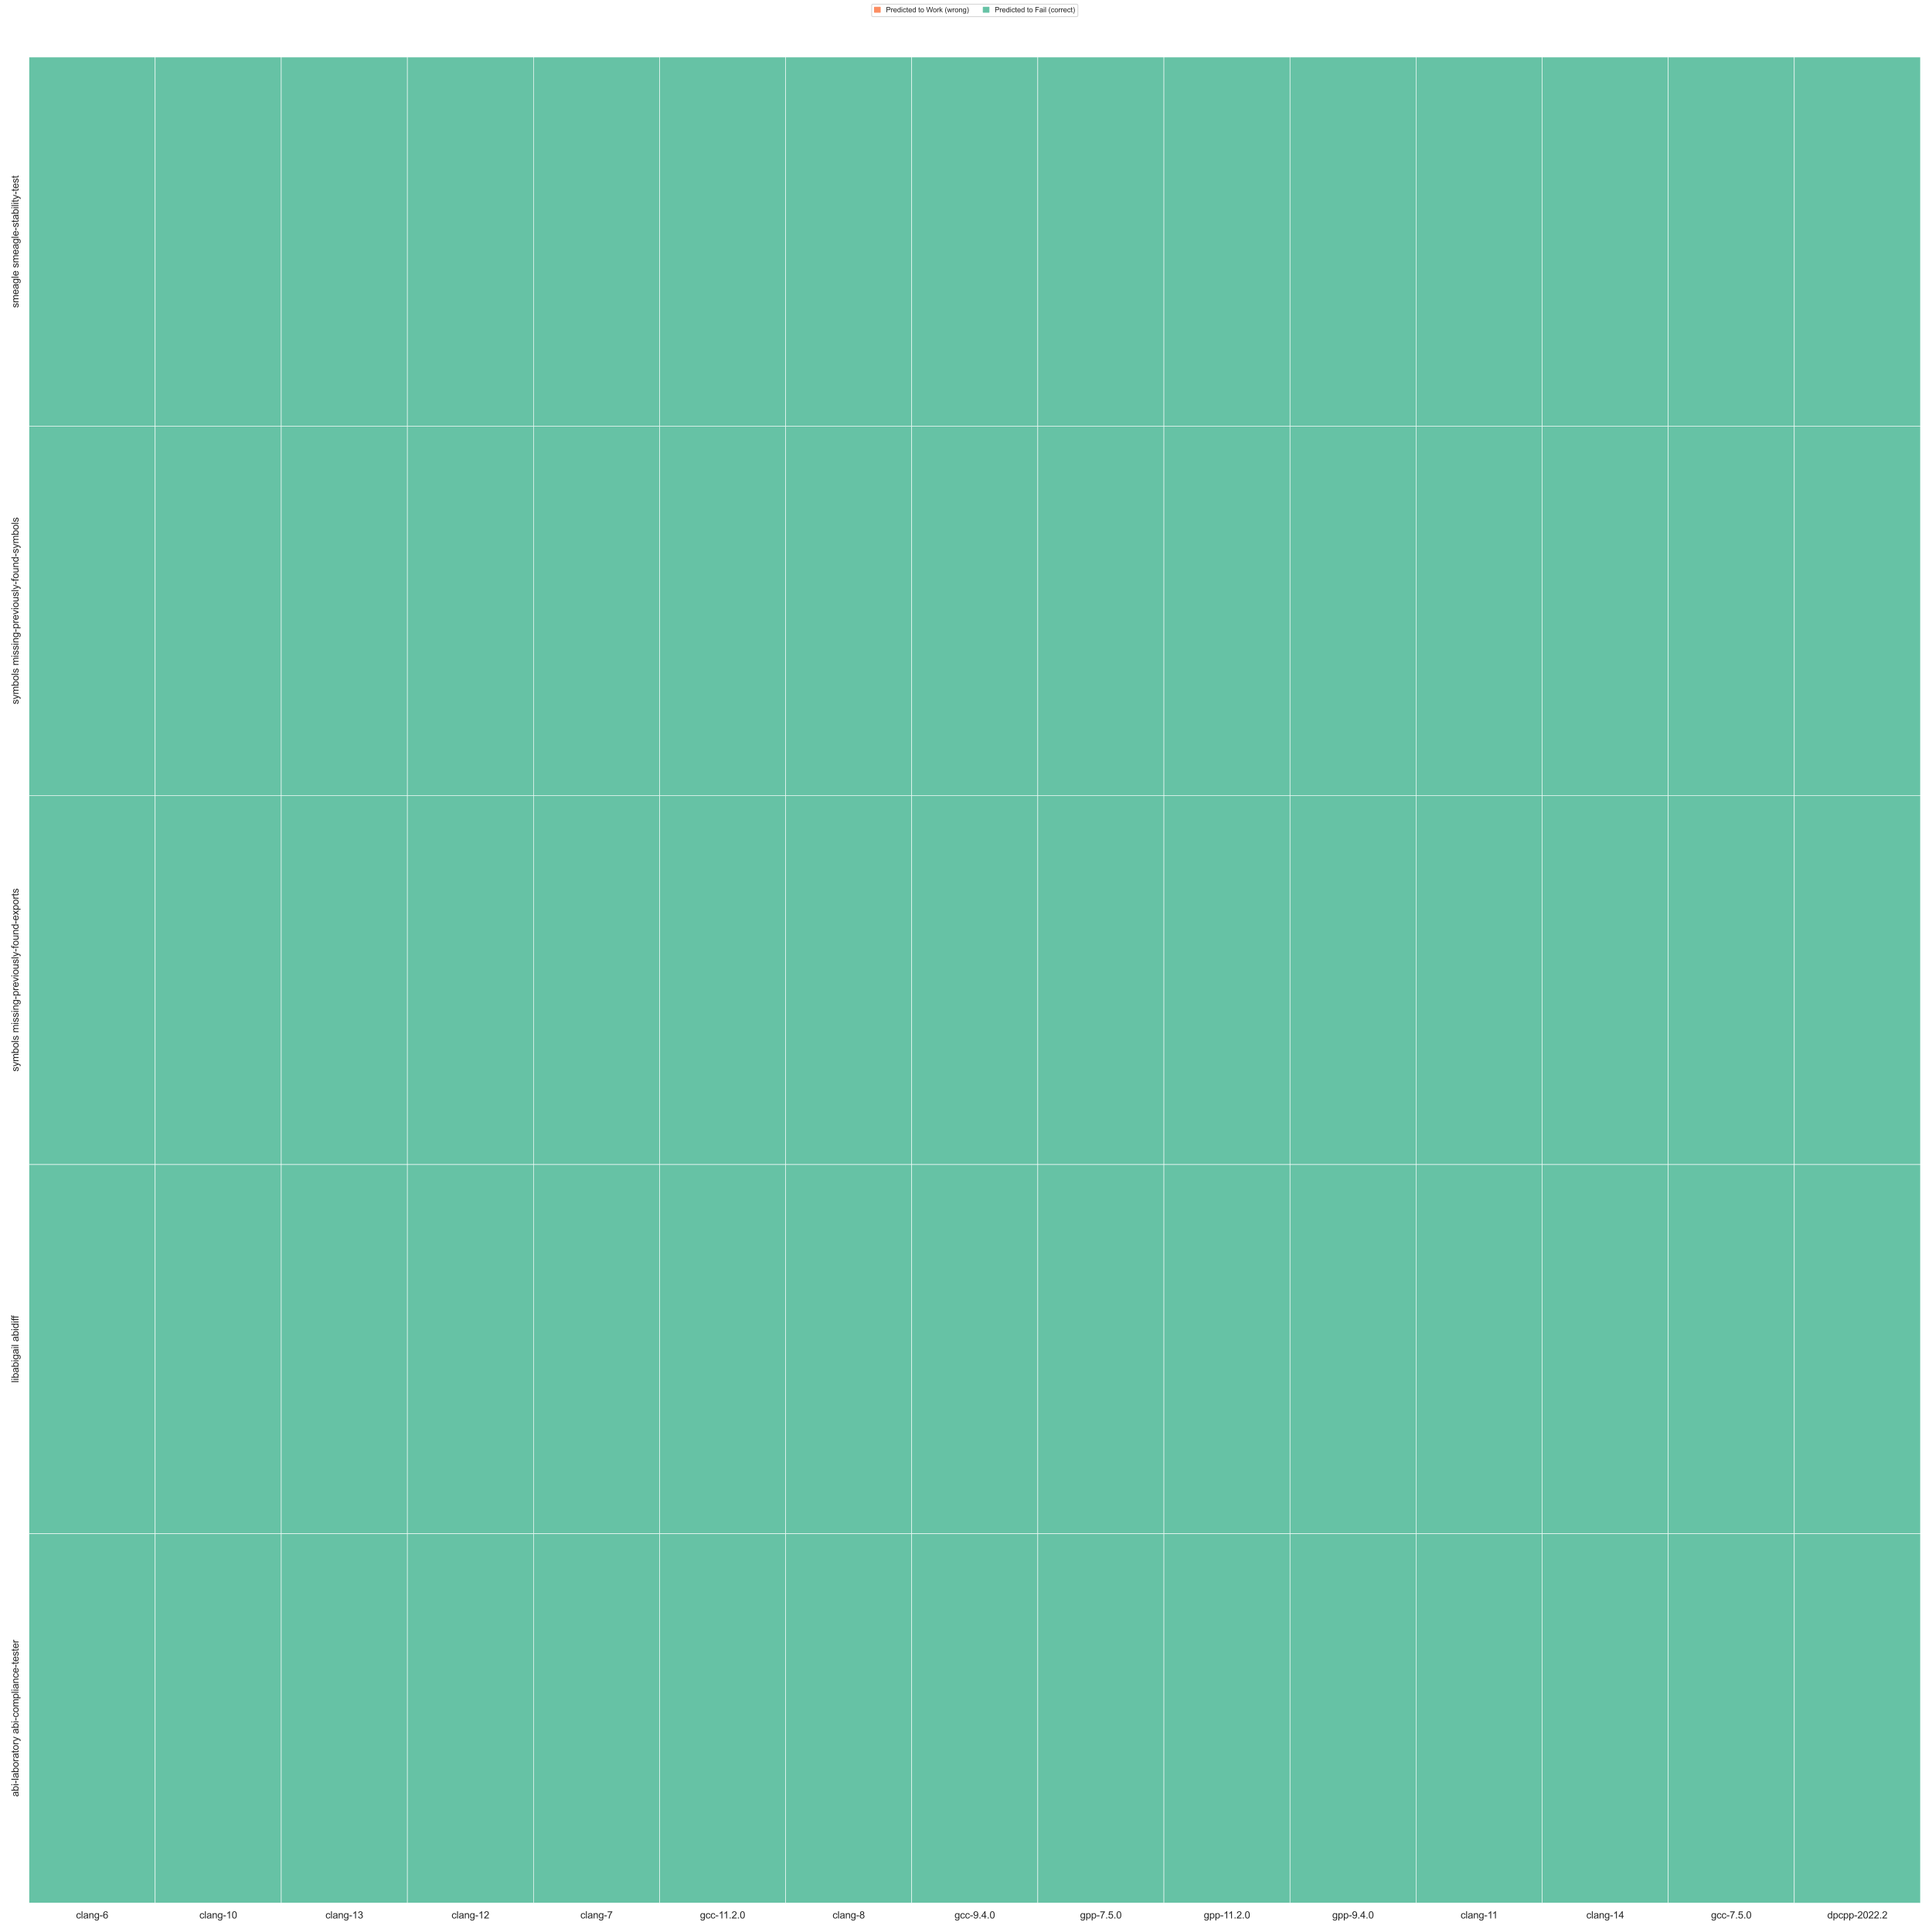 <?xml version="1.0" encoding="utf-8" standalone="no"?>
<!DOCTYPE svg PUBLIC "-//W3C//DTD SVG 1.1//EN"
  "http://www.w3.org/Graphics/SVG/1.1/DTD/svg11.dtd">
<svg xmlns:xlink="http://www.w3.org/1999/xlink" width="2160pt" height="2160pt" viewBox="0 0 2160 2160" xmlns="http://www.w3.org/2000/svg" version="1.1">
 <defs>
  <style type="text/css">*{stroke-linejoin: round; stroke-linecap: butt}</style>
 </defs>
 <g id="figure_1">
  <g id="patch_1">
   <path d="M 0 2160 
L 2160 2160 
L 2160 0 
L 0 0 
z
" style="fill: #ffffff"/>
  </g>
  <g id="axes_1">
   <g id="patch_2">
    <path d="M 32.54 2127.46 
L 2147.04 2127.46 
L 2147.04 63.858 
L 32.54 63.858 
z
" style="fill: #ffffff"/>
   </g>
   <g id="matplotlib.axis_1">
    <g id="xtick_1">
     <g id="text_1">
      <!-- clang-6 -->
      <g style="fill: #262626" transform="translate(84.986 2144.866)scale(0.11 -0.11)">
       <defs>
        <path id="ArialMT-63" d="M 2588 1216 
L 3141 1144 
Q 3050 572 2676 248 
Q 2303 -75 1759 -75 
Q 1078 -75 664 370 
Q 250 816 250 1647 
Q 250 2184 428 2587 
Q 606 2991 970 3192 
Q 1334 3394 1763 3394 
Q 2303 3394 2647 3120 
Q 2991 2847 3088 2344 
L 2541 2259 
Q 2463 2594 2264 2762 
Q 2066 2931 1784 2931 
Q 1359 2931 1093 2626 
Q 828 2322 828 1663 
Q 828 994 1084 691 
Q 1341 388 1753 388 
Q 2084 388 2306 591 
Q 2528 794 2588 1216 
z
" transform="scale(0.016)"/>
        <path id="ArialMT-6c" d="M 409 0 
L 409 4581 
L 972 4581 
L 972 0 
L 409 0 
z
" transform="scale(0.016)"/>
        <path id="ArialMT-61" d="M 2588 409 
Q 2275 144 1986 34 
Q 1697 -75 1366 -75 
Q 819 -75 525 192 
Q 231 459 231 875 
Q 231 1119 342 1320 
Q 453 1522 633 1644 
Q 813 1766 1038 1828 
Q 1203 1872 1538 1913 
Q 2219 1994 2541 2106 
Q 2544 2222 2544 2253 
Q 2544 2597 2384 2738 
Q 2169 2928 1744 2928 
Q 1347 2928 1158 2789 
Q 969 2650 878 2297 
L 328 2372 
Q 403 2725 575 2942 
Q 747 3159 1072 3276 
Q 1397 3394 1825 3394 
Q 2250 3394 2515 3294 
Q 2781 3194 2906 3042 
Q 3031 2891 3081 2659 
Q 3109 2516 3109 2141 
L 3109 1391 
Q 3109 606 3145 398 
Q 3181 191 3288 0 
L 2700 0 
Q 2613 175 2588 409 
z
M 2541 1666 
Q 2234 1541 1622 1453 
Q 1275 1403 1131 1340 
Q 988 1278 909 1158 
Q 831 1038 831 891 
Q 831 666 1001 516 
Q 1172 366 1500 366 
Q 1825 366 2078 508 
Q 2331 650 2450 897 
Q 2541 1088 2541 1459 
L 2541 1666 
z
" transform="scale(0.016)"/>
        <path id="ArialMT-6e" d="M 422 0 
L 422 3319 
L 928 3319 
L 928 2847 
Q 1294 3394 1984 3394 
Q 2284 3394 2536 3286 
Q 2788 3178 2913 3003 
Q 3038 2828 3088 2588 
Q 3119 2431 3119 2041 
L 3119 0 
L 2556 0 
L 2556 2019 
Q 2556 2363 2490 2533 
Q 2425 2703 2258 2804 
Q 2091 2906 1866 2906 
Q 1506 2906 1245 2678 
Q 984 2450 984 1813 
L 984 0 
L 422 0 
z
" transform="scale(0.016)"/>
        <path id="ArialMT-67" d="M 319 -275 
L 866 -356 
Q 900 -609 1056 -725 
Q 1266 -881 1628 -881 
Q 2019 -881 2231 -725 
Q 2444 -569 2519 -288 
Q 2563 -116 2559 434 
Q 2191 0 1641 0 
Q 956 0 581 494 
Q 206 988 206 1678 
Q 206 2153 378 2554 
Q 550 2956 876 3175 
Q 1203 3394 1644 3394 
Q 2231 3394 2613 2919 
L 2613 3319 
L 3131 3319 
L 3131 450 
Q 3131 -325 2973 -648 
Q 2816 -972 2473 -1159 
Q 2131 -1347 1631 -1347 
Q 1038 -1347 672 -1080 
Q 306 -813 319 -275 
z
M 784 1719 
Q 784 1066 1043 766 
Q 1303 466 1694 466 
Q 2081 466 2343 764 
Q 2606 1063 2606 1700 
Q 2606 2309 2336 2618 
Q 2066 2928 1684 2928 
Q 1309 2928 1046 2623 
Q 784 2319 784 1719 
z
" transform="scale(0.016)"/>
        <path id="ArialMT-2d" d="M 203 1375 
L 203 1941 
L 1931 1941 
L 1931 1375 
L 203 1375 
z
" transform="scale(0.016)"/>
        <path id="ArialMT-36" d="M 3184 3459 
L 2625 3416 
Q 2550 3747 2413 3897 
Q 2184 4138 1850 4138 
Q 1581 4138 1378 3988 
Q 1113 3794 959 3422 
Q 806 3050 800 2363 
Q 1003 2672 1297 2822 
Q 1591 2972 1913 2972 
Q 2475 2972 2870 2558 
Q 3266 2144 3266 1488 
Q 3266 1056 3080 686 
Q 2894 316 2569 119 
Q 2244 -78 1831 -78 
Q 1128 -78 684 439 
Q 241 956 241 2144 
Q 241 3472 731 4075 
Q 1159 4600 1884 4600 
Q 2425 4600 2770 4297 
Q 3116 3994 3184 3459 
z
M 888 1484 
Q 888 1194 1011 928 
Q 1134 663 1356 523 
Q 1578 384 1822 384 
Q 2178 384 2434 671 
Q 2691 959 2691 1453 
Q 2691 1928 2437 2201 
Q 2184 2475 1800 2475 
Q 1419 2475 1153 2201 
Q 888 1928 888 1484 
z
" transform="scale(0.016)"/>
       </defs>
       <use xlink:href="#ArialMT-63"/>
       <use xlink:href="#ArialMT-6c" x="50"/>
       <use xlink:href="#ArialMT-61" x="72.217"/>
       <use xlink:href="#ArialMT-6e" x="127.832"/>
       <use xlink:href="#ArialMT-67" x="183.447"/>
       <use xlink:href="#ArialMT-2d" x="239.062"/>
       <use xlink:href="#ArialMT-36" x="272.363"/>
      </g>
     </g>
    </g>
    <g id="xtick_2">
     <g id="text_2">
      <!-- clang-10 -->
      <g style="fill: #262626" transform="translate(222.894 2144.866)scale(0.11 -0.11)">
       <defs>
        <path id="ArialMT-31" d="M 2384 0 
L 1822 0 
L 1822 3584 
Q 1619 3391 1289 3197 
Q 959 3003 697 2906 
L 697 3450 
Q 1169 3672 1522 3987 
Q 1875 4303 2022 4600 
L 2384 4600 
L 2384 0 
z
" transform="scale(0.016)"/>
        <path id="ArialMT-30" d="M 266 2259 
Q 266 3072 433 3567 
Q 600 4063 929 4331 
Q 1259 4600 1759 4600 
Q 2128 4600 2406 4451 
Q 2684 4303 2865 4023 
Q 3047 3744 3150 3342 
Q 3253 2941 3253 2259 
Q 3253 1453 3087 958 
Q 2922 463 2592 192 
Q 2263 -78 1759 -78 
Q 1097 -78 719 397 
Q 266 969 266 2259 
z
M 844 2259 
Q 844 1131 1108 757 
Q 1372 384 1759 384 
Q 2147 384 2411 759 
Q 2675 1134 2675 2259 
Q 2675 3391 2411 3762 
Q 2147 4134 1753 4134 
Q 1366 4134 1134 3806 
Q 844 3388 844 2259 
z
" transform="scale(0.016)"/>
       </defs>
       <use xlink:href="#ArialMT-63"/>
       <use xlink:href="#ArialMT-6c" x="50"/>
       <use xlink:href="#ArialMT-61" x="72.217"/>
       <use xlink:href="#ArialMT-6e" x="127.832"/>
       <use xlink:href="#ArialMT-67" x="183.447"/>
       <use xlink:href="#ArialMT-2d" x="239.062"/>
       <use xlink:href="#ArialMT-31" x="272.363"/>
       <use xlink:href="#ArialMT-30" x="327.979"/>
      </g>
     </g>
    </g>
    <g id="xtick_3">
     <g id="text_3">
      <!-- clang-13 -->
      <g style="fill: #262626" transform="translate(363.861 2144.866)scale(0.11 -0.11)">
       <defs>
        <path id="ArialMT-33" d="M 269 1209 
L 831 1284 
Q 928 806 1161 595 
Q 1394 384 1728 384 
Q 2125 384 2398 659 
Q 2672 934 2672 1341 
Q 2672 1728 2419 1979 
Q 2166 2231 1775 2231 
Q 1616 2231 1378 2169 
L 1441 2663 
Q 1497 2656 1531 2656 
Q 1891 2656 2178 2843 
Q 2466 3031 2466 3422 
Q 2466 3731 2256 3934 
Q 2047 4138 1716 4138 
Q 1388 4138 1169 3931 
Q 950 3725 888 3313 
L 325 3413 
Q 428 3978 793 4289 
Q 1159 4600 1703 4600 
Q 2078 4600 2393 4439 
Q 2709 4278 2876 4000 
Q 3044 3722 3044 3409 
Q 3044 3113 2884 2869 
Q 2725 2625 2413 2481 
Q 2819 2388 3044 2092 
Q 3269 1797 3269 1353 
Q 3269 753 2831 336 
Q 2394 -81 1725 -81 
Q 1122 -81 723 278 
Q 325 638 269 1209 
z
" transform="scale(0.016)"/>
       </defs>
       <use xlink:href="#ArialMT-63"/>
       <use xlink:href="#ArialMT-6c" x="50"/>
       <use xlink:href="#ArialMT-61" x="72.217"/>
       <use xlink:href="#ArialMT-6e" x="127.832"/>
       <use xlink:href="#ArialMT-67" x="183.447"/>
       <use xlink:href="#ArialMT-2d" x="239.062"/>
       <use xlink:href="#ArialMT-31" x="272.363"/>
       <use xlink:href="#ArialMT-33" x="327.979"/>
      </g>
     </g>
    </g>
    <g id="xtick_4">
     <g id="text_4">
      <!-- clang-12 -->
      <g style="fill: #262626" transform="translate(504.827 2144.866)scale(0.11 -0.11)">
       <defs>
        <path id="ArialMT-32" d="M 3222 541 
L 3222 0 
L 194 0 
Q 188 203 259 391 
Q 375 700 629 1000 
Q 884 1300 1366 1694 
Q 2113 2306 2375 2664 
Q 2638 3022 2638 3341 
Q 2638 3675 2398 3904 
Q 2159 4134 1775 4134 
Q 1369 4134 1125 3890 
Q 881 3647 878 3216 
L 300 3275 
Q 359 3922 746 4261 
Q 1134 4600 1788 4600 
Q 2447 4600 2831 4234 
Q 3216 3869 3216 3328 
Q 3216 3053 3103 2787 
Q 2991 2522 2730 2228 
Q 2469 1934 1863 1422 
Q 1356 997 1212 845 
Q 1069 694 975 541 
L 3222 541 
z
" transform="scale(0.016)"/>
       </defs>
       <use xlink:href="#ArialMT-63"/>
       <use xlink:href="#ArialMT-6c" x="50"/>
       <use xlink:href="#ArialMT-61" x="72.217"/>
       <use xlink:href="#ArialMT-6e" x="127.832"/>
       <use xlink:href="#ArialMT-67" x="183.447"/>
       <use xlink:href="#ArialMT-2d" x="239.062"/>
       <use xlink:href="#ArialMT-31" x="272.363"/>
       <use xlink:href="#ArialMT-32" x="327.979"/>
      </g>
     </g>
    </g>
    <g id="xtick_5">
     <g id="text_5">
      <!-- clang-7 -->
      <g style="fill: #262626" transform="translate(648.853 2144.834)scale(0.11 -0.11)">
       <defs>
        <path id="ArialMT-37" d="M 303 3981 
L 303 4522 
L 3269 4522 
L 3269 4084 
Q 2831 3619 2401 2847 
Q 1972 2075 1738 1259 
Q 1569 684 1522 0 
L 944 0 
Q 953 541 1156 1306 
Q 1359 2072 1739 2783 
Q 2119 3494 2547 3981 
L 303 3981 
z
" transform="scale(0.016)"/>
       </defs>
       <use xlink:href="#ArialMT-63"/>
       <use xlink:href="#ArialMT-6c" x="50"/>
       <use xlink:href="#ArialMT-61" x="72.217"/>
       <use xlink:href="#ArialMT-6e" x="127.832"/>
       <use xlink:href="#ArialMT-67" x="183.447"/>
       <use xlink:href="#ArialMT-2d" x="239.062"/>
       <use xlink:href="#ArialMT-37" x="272.363"/>
      </g>
     </g>
    </g>
    <g id="xtick_6">
     <g id="text_6">
      <!-- gcc-11.2.0 -->
      <g style="fill: #262626" transform="translate(782.582 2144.866)scale(0.11 -0.11)">
       <defs>
        <path id="ArialMT-2e" d="M 581 0 
L 581 641 
L 1222 641 
L 1222 0 
L 581 0 
z
" transform="scale(0.016)"/>
       </defs>
       <use xlink:href="#ArialMT-67"/>
       <use xlink:href="#ArialMT-63" x="55.615"/>
       <use xlink:href="#ArialMT-63" x="105.615"/>
       <use xlink:href="#ArialMT-2d" x="155.615"/>
       <use xlink:href="#ArialMT-31" x="188.916"/>
       <use xlink:href="#ArialMT-31" x="237.156"/>
       <use xlink:href="#ArialMT-2e" x="292.771"/>
       <use xlink:href="#ArialMT-32" x="320.555"/>
       <use xlink:href="#ArialMT-2e" x="376.17"/>
       <use xlink:href="#ArialMT-30" x="403.953"/>
      </g>
     </g>
    </g>
    <g id="xtick_7">
     <g id="text_7">
      <!-- clang-8 -->
      <g style="fill: #262626" transform="translate(930.786 2144.866)scale(0.11 -0.11)">
       <defs>
        <path id="ArialMT-38" d="M 1131 2484 
Q 781 2613 612 2850 
Q 444 3088 444 3419 
Q 444 3919 803 4259 
Q 1163 4600 1759 4600 
Q 2359 4600 2725 4251 
Q 3091 3903 3091 3403 
Q 3091 3084 2923 2848 
Q 2756 2613 2416 2484 
Q 2838 2347 3058 2040 
Q 3278 1734 3278 1309 
Q 3278 722 2862 322 
Q 2447 -78 1769 -78 
Q 1091 -78 675 323 
Q 259 725 259 1325 
Q 259 1772 486 2073 
Q 713 2375 1131 2484 
z
M 1019 3438 
Q 1019 3113 1228 2906 
Q 1438 2700 1772 2700 
Q 2097 2700 2305 2904 
Q 2513 3109 2513 3406 
Q 2513 3716 2298 3927 
Q 2084 4138 1766 4138 
Q 1444 4138 1231 3931 
Q 1019 3725 1019 3438 
z
M 838 1322 
Q 838 1081 952 856 
Q 1066 631 1291 507 
Q 1516 384 1775 384 
Q 2178 384 2440 643 
Q 2703 903 2703 1303 
Q 2703 1709 2433 1975 
Q 2163 2241 1756 2241 
Q 1359 2241 1098 1978 
Q 838 1716 838 1322 
z
" transform="scale(0.016)"/>
       </defs>
       <use xlink:href="#ArialMT-63"/>
       <use xlink:href="#ArialMT-6c" x="50"/>
       <use xlink:href="#ArialMT-61" x="72.217"/>
       <use xlink:href="#ArialMT-6e" x="127.832"/>
       <use xlink:href="#ArialMT-67" x="183.447"/>
       <use xlink:href="#ArialMT-2d" x="239.062"/>
       <use xlink:href="#ArialMT-38" x="272.363"/>
      </g>
     </g>
    </g>
    <g id="xtick_8">
     <g id="text_8">
      <!-- gcc-9.4.0 -->
      <g style="fill: #262626" transform="translate(1067.169 2144.866)scale(0.11 -0.11)">
       <defs>
        <path id="ArialMT-39" d="M 350 1059 
L 891 1109 
Q 959 728 1153 556 
Q 1347 384 1650 384 
Q 1909 384 2104 503 
Q 2300 622 2425 820 
Q 2550 1019 2634 1356 
Q 2719 1694 2719 2044 
Q 2719 2081 2716 2156 
Q 2547 1888 2255 1720 
Q 1963 1553 1622 1553 
Q 1053 1553 659 1965 
Q 266 2378 266 3053 
Q 266 3750 677 4175 
Q 1088 4600 1706 4600 
Q 2153 4600 2523 4359 
Q 2894 4119 3086 3673 
Q 3278 3228 3278 2384 
Q 3278 1506 3087 986 
Q 2897 466 2520 194 
Q 2144 -78 1638 -78 
Q 1100 -78 759 220 
Q 419 519 350 1059 
z
M 2653 3081 
Q 2653 3566 2395 3850 
Q 2138 4134 1775 4134 
Q 1400 4134 1122 3828 
Q 844 3522 844 3034 
Q 844 2597 1108 2323 
Q 1372 2050 1759 2050 
Q 2150 2050 2401 2323 
Q 2653 2597 2653 3081 
z
" transform="scale(0.016)"/>
        <path id="ArialMT-34" d="M 2069 0 
L 2069 1097 
L 81 1097 
L 81 1613 
L 2172 4581 
L 2631 4581 
L 2631 1613 
L 3250 1613 
L 3250 1097 
L 2631 1097 
L 2631 0 
L 2069 0 
z
M 2069 1613 
L 2069 3678 
L 634 1613 
L 2069 1613 
z
" transform="scale(0.016)"/>
       </defs>
       <use xlink:href="#ArialMT-67"/>
       <use xlink:href="#ArialMT-63" x="55.615"/>
       <use xlink:href="#ArialMT-63" x="105.615"/>
       <use xlink:href="#ArialMT-2d" x="155.615"/>
       <use xlink:href="#ArialMT-39" x="188.916"/>
       <use xlink:href="#ArialMT-2e" x="244.531"/>
       <use xlink:href="#ArialMT-34" x="272.314"/>
       <use xlink:href="#ArialMT-2e" x="327.93"/>
       <use xlink:href="#ArialMT-30" x="355.713"/>
      </g>
     </g>
    </g>
    <g id="xtick_9">
     <g id="text_9">
      <!-- gpp-7.5.0 -->
      <g style="fill: #262626" transform="translate(1207.518 2144.866)scale(0.11 -0.11)">
       <defs>
        <path id="ArialMT-70" d="M 422 -1272 
L 422 3319 
L 934 3319 
L 934 2888 
Q 1116 3141 1344 3267 
Q 1572 3394 1897 3394 
Q 2322 3394 2647 3175 
Q 2972 2956 3137 2557 
Q 3303 2159 3303 1684 
Q 3303 1175 3120 767 
Q 2938 359 2589 142 
Q 2241 -75 1856 -75 
Q 1575 -75 1351 44 
Q 1128 163 984 344 
L 984 -1272 
L 422 -1272 
z
M 931 1641 
Q 931 1000 1190 694 
Q 1450 388 1819 388 
Q 2194 388 2461 705 
Q 2728 1022 2728 1688 
Q 2728 2322 2467 2637 
Q 2206 2953 1844 2953 
Q 1484 2953 1207 2617 
Q 931 2281 931 1641 
z
" transform="scale(0.016)"/>
        <path id="ArialMT-35" d="M 266 1200 
L 856 1250 
Q 922 819 1161 601 
Q 1400 384 1738 384 
Q 2144 384 2425 690 
Q 2706 997 2706 1503 
Q 2706 1984 2436 2262 
Q 2166 2541 1728 2541 
Q 1456 2541 1237 2417 
Q 1019 2294 894 2097 
L 366 2166 
L 809 4519 
L 3088 4519 
L 3088 3981 
L 1259 3981 
L 1013 2750 
Q 1425 3038 1878 3038 
Q 2478 3038 2890 2622 
Q 3303 2206 3303 1553 
Q 3303 931 2941 478 
Q 2500 -78 1738 -78 
Q 1113 -78 717 272 
Q 322 622 266 1200 
z
" transform="scale(0.016)"/>
       </defs>
       <use xlink:href="#ArialMT-67"/>
       <use xlink:href="#ArialMT-70" x="55.615"/>
       <use xlink:href="#ArialMT-70" x="111.23"/>
       <use xlink:href="#ArialMT-2d" x="166.846"/>
       <use xlink:href="#ArialMT-37" x="200.146"/>
       <use xlink:href="#ArialMT-2e" x="255.762"/>
       <use xlink:href="#ArialMT-35" x="283.545"/>
       <use xlink:href="#ArialMT-2e" x="339.16"/>
       <use xlink:href="#ArialMT-30" x="366.943"/>
      </g>
     </g>
    </g>
    <g id="xtick_10">
     <g id="text_10">
      <!-- gpp-11.2.0 -->
      <g style="fill: #262626" transform="translate(1345.832 2144.866)scale(0.11 -0.11)">
       <use xlink:href="#ArialMT-67"/>
       <use xlink:href="#ArialMT-70" x="55.615"/>
       <use xlink:href="#ArialMT-70" x="111.23"/>
       <use xlink:href="#ArialMT-2d" x="166.846"/>
       <use xlink:href="#ArialMT-31" x="200.146"/>
       <use xlink:href="#ArialMT-31" x="248.387"/>
       <use xlink:href="#ArialMT-2e" x="304.002"/>
       <use xlink:href="#ArialMT-32" x="331.785"/>
       <use xlink:href="#ArialMT-2e" x="387.4"/>
       <use xlink:href="#ArialMT-30" x="415.184"/>
      </g>
     </g>
    </g>
    <g id="xtick_11">
     <g id="text_11">
      <!-- gpp-9.4.0 -->
      <g style="fill: #262626" transform="translate(1489.452 2144.866)scale(0.11 -0.11)">
       <use xlink:href="#ArialMT-67"/>
       <use xlink:href="#ArialMT-70" x="55.615"/>
       <use xlink:href="#ArialMT-70" x="111.23"/>
       <use xlink:href="#ArialMT-2d" x="166.846"/>
       <use xlink:href="#ArialMT-39" x="200.146"/>
       <use xlink:href="#ArialMT-2e" x="255.762"/>
       <use xlink:href="#ArialMT-34" x="283.545"/>
       <use xlink:href="#ArialMT-2e" x="339.16"/>
       <use xlink:href="#ArialMT-30" x="366.943"/>
      </g>
     </g>
    </g>
    <g id="xtick_12">
     <g id="text_12">
      <!-- clang-11 -->
      <g style="fill: #262626" transform="translate(1632.966 2144.866)scale(0.11 -0.11)">
       <use xlink:href="#ArialMT-63"/>
       <use xlink:href="#ArialMT-6c" x="50"/>
       <use xlink:href="#ArialMT-61" x="72.217"/>
       <use xlink:href="#ArialMT-6e" x="127.832"/>
       <use xlink:href="#ArialMT-67" x="183.447"/>
       <use xlink:href="#ArialMT-2d" x="239.062"/>
       <use xlink:href="#ArialMT-31" x="272.363"/>
       <use xlink:href="#ArialMT-31" x="320.604"/>
      </g>
     </g>
    </g>
    <g id="xtick_13">
     <g id="text_13">
      <!-- clang-14 -->
      <g style="fill: #262626" transform="translate(1773.527 2144.866)scale(0.11 -0.11)">
       <use xlink:href="#ArialMT-63"/>
       <use xlink:href="#ArialMT-6c" x="50"/>
       <use xlink:href="#ArialMT-61" x="72.217"/>
       <use xlink:href="#ArialMT-6e" x="127.832"/>
       <use xlink:href="#ArialMT-67" x="183.447"/>
       <use xlink:href="#ArialMT-2d" x="239.062"/>
       <use xlink:href="#ArialMT-31" x="272.363"/>
       <use xlink:href="#ArialMT-34" x="327.979"/>
      </g>
     </g>
    </g>
    <g id="xtick_14">
     <g id="text_14">
      <!-- gcc-7.5.0 -->
      <g style="fill: #262626" transform="translate(1912.969 2144.866)scale(0.11 -0.11)">
       <use xlink:href="#ArialMT-67"/>
       <use xlink:href="#ArialMT-63" x="55.615"/>
       <use xlink:href="#ArialMT-63" x="105.615"/>
       <use xlink:href="#ArialMT-2d" x="155.615"/>
       <use xlink:href="#ArialMT-37" x="188.916"/>
       <use xlink:href="#ArialMT-2e" x="244.531"/>
       <use xlink:href="#ArialMT-35" x="272.314"/>
       <use xlink:href="#ArialMT-2e" x="327.93"/>
       <use xlink:href="#ArialMT-30" x="355.713"/>
      </g>
     </g>
    </g>
    <g id="xtick_15">
     <g id="text_15">
      <!-- dpcpp-2022.2 -->
      <g style="fill: #262626" transform="translate(2042.921 2144.866)scale(0.11 -0.11)">
       <defs>
        <path id="ArialMT-64" d="M 2575 0 
L 2575 419 
Q 2259 -75 1647 -75 
Q 1250 -75 917 144 
Q 584 363 401 755 
Q 219 1147 219 1656 
Q 219 2153 384 2558 
Q 550 2963 881 3178 
Q 1213 3394 1622 3394 
Q 1922 3394 2156 3267 
Q 2391 3141 2538 2938 
L 2538 4581 
L 3097 4581 
L 3097 0 
L 2575 0 
z
M 797 1656 
Q 797 1019 1065 703 
Q 1334 388 1700 388 
Q 2069 388 2326 689 
Q 2584 991 2584 1609 
Q 2584 2291 2321 2609 
Q 2059 2928 1675 2928 
Q 1300 2928 1048 2622 
Q 797 2316 797 1656 
z
" transform="scale(0.016)"/>
       </defs>
       <use xlink:href="#ArialMT-64"/>
       <use xlink:href="#ArialMT-70" x="55.615"/>
       <use xlink:href="#ArialMT-63" x="111.23"/>
       <use xlink:href="#ArialMT-70" x="161.23"/>
       <use xlink:href="#ArialMT-70" x="216.846"/>
       <use xlink:href="#ArialMT-2d" x="272.461"/>
       <use xlink:href="#ArialMT-32" x="305.762"/>
       <use xlink:href="#ArialMT-30" x="361.377"/>
       <use xlink:href="#ArialMT-32" x="416.992"/>
       <use xlink:href="#ArialMT-32" x="472.607"/>
       <use xlink:href="#ArialMT-2e" x="528.223"/>
       <use xlink:href="#ArialMT-32" x="556.006"/>
      </g>
     </g>
    </g>
   </g>
   <g id="matplotlib.axis_2">
    <g id="ytick_1">
     <g id="text_16">
      <!-- smeagle smeagle-stability-test -->
      <g style="fill: #262626" transform="translate(20.725 344.187)rotate(-90)scale(0.11 -0.11)">
       <defs>
        <path id="ArialMT-73" d="M 197 991 
L 753 1078 
Q 800 744 1014 566 
Q 1228 388 1613 388 
Q 2000 388 2187 545 
Q 2375 703 2375 916 
Q 2375 1106 2209 1216 
Q 2094 1291 1634 1406 
Q 1016 1563 777 1677 
Q 538 1791 414 1992 
Q 291 2194 291 2438 
Q 291 2659 392 2848 
Q 494 3038 669 3163 
Q 800 3259 1026 3326 
Q 1253 3394 1513 3394 
Q 1903 3394 2198 3281 
Q 2494 3169 2634 2976 
Q 2775 2784 2828 2463 
L 2278 2388 
Q 2241 2644 2061 2787 
Q 1881 2931 1553 2931 
Q 1166 2931 1000 2803 
Q 834 2675 834 2503 
Q 834 2394 903 2306 
Q 972 2216 1119 2156 
Q 1203 2125 1616 2013 
Q 2213 1853 2448 1751 
Q 2684 1650 2818 1456 
Q 2953 1263 2953 975 
Q 2953 694 2789 445 
Q 2625 197 2315 61 
Q 2006 -75 1616 -75 
Q 969 -75 630 194 
Q 291 463 197 991 
z
" transform="scale(0.016)"/>
        <path id="ArialMT-6d" d="M 422 0 
L 422 3319 
L 925 3319 
L 925 2853 
Q 1081 3097 1340 3245 
Q 1600 3394 1931 3394 
Q 2300 3394 2536 3241 
Q 2772 3088 2869 2813 
Q 3263 3394 3894 3394 
Q 4388 3394 4653 3120 
Q 4919 2847 4919 2278 
L 4919 0 
L 4359 0 
L 4359 2091 
Q 4359 2428 4304 2576 
Q 4250 2725 4106 2815 
Q 3963 2906 3769 2906 
Q 3419 2906 3187 2673 
Q 2956 2441 2956 1928 
L 2956 0 
L 2394 0 
L 2394 2156 
Q 2394 2531 2256 2718 
Q 2119 2906 1806 2906 
Q 1569 2906 1367 2781 
Q 1166 2656 1075 2415 
Q 984 2175 984 1722 
L 984 0 
L 422 0 
z
" transform="scale(0.016)"/>
        <path id="ArialMT-65" d="M 2694 1069 
L 3275 997 
Q 3138 488 2766 206 
Q 2394 -75 1816 -75 
Q 1088 -75 661 373 
Q 234 822 234 1631 
Q 234 2469 665 2931 
Q 1097 3394 1784 3394 
Q 2450 3394 2872 2941 
Q 3294 2488 3294 1666 
Q 3294 1616 3291 1516 
L 816 1516 
Q 847 969 1125 678 
Q 1403 388 1819 388 
Q 2128 388 2347 550 
Q 2566 713 2694 1069 
z
M 847 1978 
L 2700 1978 
Q 2663 2397 2488 2606 
Q 2219 2931 1791 2931 
Q 1403 2931 1139 2672 
Q 875 2413 847 1978 
z
" transform="scale(0.016)"/>
        <path id="ArialMT-20" transform="scale(0.016)"/>
        <path id="ArialMT-74" d="M 1650 503 
L 1731 6 
Q 1494 -44 1306 -44 
Q 1000 -44 831 53 
Q 663 150 594 308 
Q 525 466 525 972 
L 525 2881 
L 113 2881 
L 113 3319 
L 525 3319 
L 525 4141 
L 1084 4478 
L 1084 3319 
L 1650 3319 
L 1650 2881 
L 1084 2881 
L 1084 941 
Q 1084 700 1114 631 
Q 1144 563 1211 522 
Q 1278 481 1403 481 
Q 1497 481 1650 503 
z
" transform="scale(0.016)"/>
        <path id="ArialMT-62" d="M 941 0 
L 419 0 
L 419 4581 
L 981 4581 
L 981 2947 
Q 1338 3394 1891 3394 
Q 2197 3394 2470 3270 
Q 2744 3147 2920 2923 
Q 3097 2700 3197 2384 
Q 3297 2069 3297 1709 
Q 3297 856 2875 390 
Q 2453 -75 1863 -75 
Q 1275 -75 941 416 
L 941 0 
z
M 934 1684 
Q 934 1088 1097 822 
Q 1363 388 1816 388 
Q 2184 388 2453 708 
Q 2722 1028 2722 1663 
Q 2722 2313 2464 2622 
Q 2206 2931 1841 2931 
Q 1472 2931 1203 2611 
Q 934 2291 934 1684 
z
" transform="scale(0.016)"/>
        <path id="ArialMT-69" d="M 425 3934 
L 425 4581 
L 988 4581 
L 988 3934 
L 425 3934 
z
M 425 0 
L 425 3319 
L 988 3319 
L 988 0 
L 425 0 
z
" transform="scale(0.016)"/>
        <path id="ArialMT-79" d="M 397 -1278 
L 334 -750 
Q 519 -800 656 -800 
Q 844 -800 956 -737 
Q 1069 -675 1141 -563 
Q 1194 -478 1313 -144 
Q 1328 -97 1363 -6 
L 103 3319 
L 709 3319 
L 1400 1397 
Q 1534 1031 1641 628 
Q 1738 1016 1872 1384 
L 2581 3319 
L 3144 3319 
L 1881 -56 
Q 1678 -603 1566 -809 
Q 1416 -1088 1222 -1217 
Q 1028 -1347 759 -1347 
Q 597 -1347 397 -1278 
z
" transform="scale(0.016)"/>
       </defs>
       <use xlink:href="#ArialMT-73"/>
       <use xlink:href="#ArialMT-6d" x="50"/>
       <use xlink:href="#ArialMT-65" x="133.301"/>
       <use xlink:href="#ArialMT-61" x="188.916"/>
       <use xlink:href="#ArialMT-67" x="244.531"/>
       <use xlink:href="#ArialMT-6c" x="300.146"/>
       <use xlink:href="#ArialMT-65" x="322.363"/>
       <use xlink:href="#ArialMT-20" x="377.979"/>
       <use xlink:href="#ArialMT-73" x="405.762"/>
       <use xlink:href="#ArialMT-6d" x="455.762"/>
       <use xlink:href="#ArialMT-65" x="539.062"/>
       <use xlink:href="#ArialMT-61" x="594.678"/>
       <use xlink:href="#ArialMT-67" x="650.293"/>
       <use xlink:href="#ArialMT-6c" x="705.908"/>
       <use xlink:href="#ArialMT-65" x="728.125"/>
       <use xlink:href="#ArialMT-2d" x="783.74"/>
       <use xlink:href="#ArialMT-73" x="817.041"/>
       <use xlink:href="#ArialMT-74" x="867.041"/>
       <use xlink:href="#ArialMT-61" x="894.824"/>
       <use xlink:href="#ArialMT-62" x="950.439"/>
       <use xlink:href="#ArialMT-69" x="1006.055"/>
       <use xlink:href="#ArialMT-6c" x="1028.271"/>
       <use xlink:href="#ArialMT-69" x="1050.488"/>
       <use xlink:href="#ArialMT-74" x="1072.705"/>
       <use xlink:href="#ArialMT-79" x="1100.488"/>
       <use xlink:href="#ArialMT-2d" x="1150.488"/>
       <use xlink:href="#ArialMT-74" x="1183.789"/>
       <use xlink:href="#ArialMT-65" x="1211.572"/>
       <use xlink:href="#ArialMT-73" x="1267.188"/>
       <use xlink:href="#ArialMT-74" x="1317.188"/>
      </g>
     </g>
    </g>
    <g id="ytick_2">
     <g id="text_17">
      <!-- symbols missing-previously-found-symbols -->
      <g style="fill: #262626" transform="translate(20.725 787.465)rotate(-90)scale(0.11 -0.11)">
       <defs>
        <path id="ArialMT-6f" d="M 213 1659 
Q 213 2581 725 3025 
Q 1153 3394 1769 3394 
Q 2453 3394 2887 2945 
Q 3322 2497 3322 1706 
Q 3322 1066 3130 698 
Q 2938 331 2570 128 
Q 2203 -75 1769 -75 
Q 1072 -75 642 372 
Q 213 819 213 1659 
z
M 791 1659 
Q 791 1022 1069 705 
Q 1347 388 1769 388 
Q 2188 388 2466 706 
Q 2744 1025 2744 1678 
Q 2744 2294 2464 2611 
Q 2184 2928 1769 2928 
Q 1347 2928 1069 2612 
Q 791 2297 791 1659 
z
" transform="scale(0.016)"/>
        <path id="ArialMT-72" d="M 416 0 
L 416 3319 
L 922 3319 
L 922 2816 
Q 1116 3169 1280 3281 
Q 1444 3394 1641 3394 
Q 1925 3394 2219 3213 
L 2025 2691 
Q 1819 2813 1613 2813 
Q 1428 2813 1281 2702 
Q 1134 2591 1072 2394 
Q 978 2094 978 1738 
L 978 0 
L 416 0 
z
" transform="scale(0.016)"/>
        <path id="ArialMT-76" d="M 1344 0 
L 81 3319 
L 675 3319 
L 1388 1331 
Q 1503 1009 1600 663 
Q 1675 925 1809 1294 
L 2547 3319 
L 3125 3319 
L 1869 0 
L 1344 0 
z
" transform="scale(0.016)"/>
        <path id="ArialMT-75" d="M 2597 0 
L 2597 488 
Q 2209 -75 1544 -75 
Q 1250 -75 995 37 
Q 741 150 617 320 
Q 494 491 444 738 
Q 409 903 409 1263 
L 409 3319 
L 972 3319 
L 972 1478 
Q 972 1038 1006 884 
Q 1059 663 1231 536 
Q 1403 409 1656 409 
Q 1909 409 2131 539 
Q 2353 669 2445 892 
Q 2538 1116 2538 1541 
L 2538 3319 
L 3100 3319 
L 3100 0 
L 2597 0 
z
" transform="scale(0.016)"/>
        <path id="ArialMT-66" d="M 556 0 
L 556 2881 
L 59 2881 
L 59 3319 
L 556 3319 
L 556 3672 
Q 556 4006 616 4169 
Q 697 4388 901 4523 
Q 1106 4659 1475 4659 
Q 1713 4659 2000 4603 
L 1916 4113 
Q 1741 4144 1584 4144 
Q 1328 4144 1222 4034 
Q 1116 3925 1116 3625 
L 1116 3319 
L 1763 3319 
L 1763 2881 
L 1116 2881 
L 1116 0 
L 556 0 
z
" transform="scale(0.016)"/>
       </defs>
       <use xlink:href="#ArialMT-73"/>
       <use xlink:href="#ArialMT-79" x="50"/>
       <use xlink:href="#ArialMT-6d" x="100"/>
       <use xlink:href="#ArialMT-62" x="183.301"/>
       <use xlink:href="#ArialMT-6f" x="238.916"/>
       <use xlink:href="#ArialMT-6c" x="294.531"/>
       <use xlink:href="#ArialMT-73" x="316.748"/>
       <use xlink:href="#ArialMT-20" x="366.748"/>
       <use xlink:href="#ArialMT-6d" x="394.531"/>
       <use xlink:href="#ArialMT-69" x="477.832"/>
       <use xlink:href="#ArialMT-73" x="500.049"/>
       <use xlink:href="#ArialMT-73" x="550.049"/>
       <use xlink:href="#ArialMT-69" x="600.049"/>
       <use xlink:href="#ArialMT-6e" x="622.266"/>
       <use xlink:href="#ArialMT-67" x="677.881"/>
       <use xlink:href="#ArialMT-2d" x="733.496"/>
       <use xlink:href="#ArialMT-70" x="766.797"/>
       <use xlink:href="#ArialMT-72" x="822.412"/>
       <use xlink:href="#ArialMT-65" x="855.713"/>
       <use xlink:href="#ArialMT-76" x="911.328"/>
       <use xlink:href="#ArialMT-69" x="961.328"/>
       <use xlink:href="#ArialMT-6f" x="983.545"/>
       <use xlink:href="#ArialMT-75" x="1039.16"/>
       <use xlink:href="#ArialMT-73" x="1094.775"/>
       <use xlink:href="#ArialMT-6c" x="1144.775"/>
       <use xlink:href="#ArialMT-79" x="1166.992"/>
       <use xlink:href="#ArialMT-2d" x="1216.992"/>
       <use xlink:href="#ArialMT-66" x="1250.293"/>
       <use xlink:href="#ArialMT-6f" x="1278.076"/>
       <use xlink:href="#ArialMT-75" x="1333.691"/>
       <use xlink:href="#ArialMT-6e" x="1389.307"/>
       <use xlink:href="#ArialMT-64" x="1444.922"/>
       <use xlink:href="#ArialMT-2d" x="1500.537"/>
       <use xlink:href="#ArialMT-73" x="1533.838"/>
       <use xlink:href="#ArialMT-79" x="1583.838"/>
       <use xlink:href="#ArialMT-6d" x="1633.838"/>
       <use xlink:href="#ArialMT-62" x="1717.139"/>
       <use xlink:href="#ArialMT-6f" x="1772.754"/>
       <use xlink:href="#ArialMT-6c" x="1828.369"/>
       <use xlink:href="#ArialMT-73" x="1850.586"/>
      </g>
     </g>
    </g>
    <g id="ytick_3">
     <g id="text_18">
      <!-- symbols missing-previously-found-exports -->
      <g style="fill: #262626" transform="translate(20.725 1198.05)rotate(-90)scale(0.11 -0.11)">
       <defs>
        <path id="ArialMT-78" d="M 47 0 
L 1259 1725 
L 138 3319 
L 841 3319 
L 1350 2541 
Q 1494 2319 1581 2169 
Q 1719 2375 1834 2534 
L 2394 3319 
L 3066 3319 
L 1919 1756 
L 3153 0 
L 2463 0 
L 1781 1031 
L 1600 1309 
L 728 0 
L 47 0 
z
" transform="scale(0.016)"/>
       </defs>
       <use xlink:href="#ArialMT-73"/>
       <use xlink:href="#ArialMT-79" x="50"/>
       <use xlink:href="#ArialMT-6d" x="100"/>
       <use xlink:href="#ArialMT-62" x="183.301"/>
       <use xlink:href="#ArialMT-6f" x="238.916"/>
       <use xlink:href="#ArialMT-6c" x="294.531"/>
       <use xlink:href="#ArialMT-73" x="316.748"/>
       <use xlink:href="#ArialMT-20" x="366.748"/>
       <use xlink:href="#ArialMT-6d" x="394.531"/>
       <use xlink:href="#ArialMT-69" x="477.832"/>
       <use xlink:href="#ArialMT-73" x="500.049"/>
       <use xlink:href="#ArialMT-73" x="550.049"/>
       <use xlink:href="#ArialMT-69" x="600.049"/>
       <use xlink:href="#ArialMT-6e" x="622.266"/>
       <use xlink:href="#ArialMT-67" x="677.881"/>
       <use xlink:href="#ArialMT-2d" x="733.496"/>
       <use xlink:href="#ArialMT-70" x="766.797"/>
       <use xlink:href="#ArialMT-72" x="822.412"/>
       <use xlink:href="#ArialMT-65" x="855.713"/>
       <use xlink:href="#ArialMT-76" x="911.328"/>
       <use xlink:href="#ArialMT-69" x="961.328"/>
       <use xlink:href="#ArialMT-6f" x="983.545"/>
       <use xlink:href="#ArialMT-75" x="1039.16"/>
       <use xlink:href="#ArialMT-73" x="1094.775"/>
       <use xlink:href="#ArialMT-6c" x="1144.775"/>
       <use xlink:href="#ArialMT-79" x="1166.992"/>
       <use xlink:href="#ArialMT-2d" x="1216.992"/>
       <use xlink:href="#ArialMT-66" x="1250.293"/>
       <use xlink:href="#ArialMT-6f" x="1278.076"/>
       <use xlink:href="#ArialMT-75" x="1333.691"/>
       <use xlink:href="#ArialMT-6e" x="1389.307"/>
       <use xlink:href="#ArialMT-64" x="1444.922"/>
       <use xlink:href="#ArialMT-2d" x="1500.537"/>
       <use xlink:href="#ArialMT-65" x="1533.838"/>
       <use xlink:href="#ArialMT-78" x="1589.453"/>
       <use xlink:href="#ArialMT-70" x="1639.453"/>
       <use xlink:href="#ArialMT-6f" x="1695.068"/>
       <use xlink:href="#ArialMT-72" x="1750.684"/>
       <use xlink:href="#ArialMT-74" x="1783.984"/>
       <use xlink:href="#ArialMT-73" x="1811.768"/>
      </g>
     </g>
    </g>
    <g id="ytick_4">
     <g id="text_19">
      <!-- libabigail abidiff -->
      <g style="fill: #262626" transform="translate(20.725 1545.889)rotate(-90)scale(0.11 -0.11)">
       <use xlink:href="#ArialMT-6c"/>
       <use xlink:href="#ArialMT-69" x="22.217"/>
       <use xlink:href="#ArialMT-62" x="44.434"/>
       <use xlink:href="#ArialMT-61" x="100.049"/>
       <use xlink:href="#ArialMT-62" x="155.664"/>
       <use xlink:href="#ArialMT-69" x="211.279"/>
       <use xlink:href="#ArialMT-67" x="233.496"/>
       <use xlink:href="#ArialMT-61" x="289.111"/>
       <use xlink:href="#ArialMT-69" x="344.727"/>
       <use xlink:href="#ArialMT-6c" x="366.943"/>
       <use xlink:href="#ArialMT-20" x="389.16"/>
       <use xlink:href="#ArialMT-61" x="416.943"/>
       <use xlink:href="#ArialMT-62" x="472.559"/>
       <use xlink:href="#ArialMT-69" x="528.174"/>
       <use xlink:href="#ArialMT-64" x="550.391"/>
       <use xlink:href="#ArialMT-69" x="606.006"/>
       <use xlink:href="#ArialMT-66" x="628.223"/>
       <use xlink:href="#ArialMT-66" x="654.256"/>
      </g>
     </g>
    </g>
    <g id="ytick_5">
     <g id="text_20">
      <!-- abi-laboratory abi-compliance-tester -->
      <g style="fill: #262626" transform="translate(20.725 2008.827)rotate(-90)scale(0.11 -0.11)">
       <use xlink:href="#ArialMT-61"/>
       <use xlink:href="#ArialMT-62" x="55.615"/>
       <use xlink:href="#ArialMT-69" x="111.23"/>
       <use xlink:href="#ArialMT-2d" x="133.447"/>
       <use xlink:href="#ArialMT-6c" x="166.748"/>
       <use xlink:href="#ArialMT-61" x="188.965"/>
       <use xlink:href="#ArialMT-62" x="244.58"/>
       <use xlink:href="#ArialMT-6f" x="300.195"/>
       <use xlink:href="#ArialMT-72" x="355.811"/>
       <use xlink:href="#ArialMT-61" x="389.111"/>
       <use xlink:href="#ArialMT-74" x="444.727"/>
       <use xlink:href="#ArialMT-6f" x="472.51"/>
       <use xlink:href="#ArialMT-72" x="528.125"/>
       <use xlink:href="#ArialMT-79" x="561.426"/>
       <use xlink:href="#ArialMT-20" x="611.426"/>
       <use xlink:href="#ArialMT-61" x="639.209"/>
       <use xlink:href="#ArialMT-62" x="694.824"/>
       <use xlink:href="#ArialMT-69" x="750.439"/>
       <use xlink:href="#ArialMT-2d" x="772.656"/>
       <use xlink:href="#ArialMT-63" x="805.957"/>
       <use xlink:href="#ArialMT-6f" x="855.957"/>
       <use xlink:href="#ArialMT-6d" x="911.572"/>
       <use xlink:href="#ArialMT-70" x="994.873"/>
       <use xlink:href="#ArialMT-6c" x="1050.488"/>
       <use xlink:href="#ArialMT-69" x="1072.705"/>
       <use xlink:href="#ArialMT-61" x="1094.922"/>
       <use xlink:href="#ArialMT-6e" x="1150.537"/>
       <use xlink:href="#ArialMT-63" x="1206.152"/>
       <use xlink:href="#ArialMT-65" x="1256.152"/>
       <use xlink:href="#ArialMT-2d" x="1311.768"/>
       <use xlink:href="#ArialMT-74" x="1345.068"/>
       <use xlink:href="#ArialMT-65" x="1372.852"/>
       <use xlink:href="#ArialMT-73" x="1428.467"/>
       <use xlink:href="#ArialMT-74" x="1478.467"/>
       <use xlink:href="#ArialMT-65" x="1506.25"/>
       <use xlink:href="#ArialMT-72" x="1561.865"/>
      </g>
     </g>
    </g>
   </g>
   <g id="QuadMesh_1">
    <path d="M 32.54 63.858 
L 173.507 63.858 
L 173.507 476.578 
L 32.54 476.578 
L 32.54 63.858 
" clip-path="url(#p964e9a9c9b)" style="fill: #66c2a5; stroke: #ffffff; stroke-width: 0.5"/>
    <path d="M 173.507 63.858 
L 314.473 63.858 
L 314.473 476.578 
L 173.507 476.578 
L 173.507 63.858 
" clip-path="url(#p964e9a9c9b)" style="fill: #66c2a5; stroke: #ffffff; stroke-width: 0.5"/>
    <path d="M 314.473 63.858 
L 455.44 63.858 
L 455.44 476.578 
L 314.473 476.578 
L 314.473 63.858 
" clip-path="url(#p964e9a9c9b)" style="fill: #66c2a5; stroke: #ffffff; stroke-width: 0.5"/>
    <path d="M 455.44 63.858 
L 596.407 63.858 
L 596.407 476.578 
L 455.44 476.578 
L 455.44 63.858 
" clip-path="url(#p964e9a9c9b)" style="fill: #66c2a5; stroke: #ffffff; stroke-width: 0.5"/>
    <path d="M 596.407 63.858 
L 737.373 63.858 
L 737.373 476.578 
L 596.407 476.578 
L 596.407 63.858 
" clip-path="url(#p964e9a9c9b)" style="fill: #66c2a5; stroke: #ffffff; stroke-width: 0.5"/>
    <path d="M 737.373 63.858 
L 878.34 63.858 
L 878.34 476.578 
L 737.373 476.578 
L 737.373 63.858 
" clip-path="url(#p964e9a9c9b)" style="fill: #66c2a5; stroke: #ffffff; stroke-width: 0.5"/>
    <path d="M 878.34 63.858 
L 1019.307 63.858 
L 1019.307 476.578 
L 878.34 476.578 
L 878.34 63.858 
" clip-path="url(#p964e9a9c9b)" style="fill: #66c2a5; stroke: #ffffff; stroke-width: 0.5"/>
    <path d="M 1019.307 63.858 
L 1160.273 63.858 
L 1160.273 476.578 
L 1019.307 476.578 
L 1019.307 63.858 
" clip-path="url(#p964e9a9c9b)" style="fill: #66c2a5; stroke: #ffffff; stroke-width: 0.5"/>
    <path d="M 1160.273 63.858 
L 1301.24 63.858 
L 1301.24 476.578 
L 1160.273 476.578 
L 1160.273 63.858 
" clip-path="url(#p964e9a9c9b)" style="fill: #66c2a5; stroke: #ffffff; stroke-width: 0.5"/>
    <path d="M 1301.24 63.858 
L 1442.207 63.858 
L 1442.207 476.578 
L 1301.24 476.578 
L 1301.24 63.858 
" clip-path="url(#p964e9a9c9b)" style="fill: #66c2a5; stroke: #ffffff; stroke-width: 0.5"/>
    <path d="M 1442.207 63.858 
L 1583.173 63.858 
L 1583.173 476.578 
L 1442.207 476.578 
L 1442.207 63.858 
" clip-path="url(#p964e9a9c9b)" style="fill: #66c2a5; stroke: #ffffff; stroke-width: 0.5"/>
    <path d="M 1583.173 63.858 
L 1724.14 63.858 
L 1724.14 476.578 
L 1583.173 476.578 
L 1583.173 63.858 
" clip-path="url(#p964e9a9c9b)" style="fill: #66c2a5; stroke: #ffffff; stroke-width: 0.5"/>
    <path d="M 1724.14 63.858 
L 1865.107 63.858 
L 1865.107 476.578 
L 1724.14 476.578 
L 1724.14 63.858 
" clip-path="url(#p964e9a9c9b)" style="fill: #66c2a5; stroke: #ffffff; stroke-width: 0.5"/>
    <path d="M 1865.107 63.858 
L 2006.073 63.858 
L 2006.073 476.578 
L 1865.107 476.578 
L 1865.107 63.858 
" clip-path="url(#p964e9a9c9b)" style="fill: #66c2a5; stroke: #ffffff; stroke-width: 0.5"/>
    <path d="M 2006.073 63.858 
L 2147.04 63.858 
L 2147.04 476.578 
L 2006.073 476.578 
L 2006.073 63.858 
" clip-path="url(#p964e9a9c9b)" style="fill: #66c2a5; stroke: #ffffff; stroke-width: 0.5"/>
    <path d="M 32.54 476.578 
L 173.507 476.578 
L 173.507 889.299 
L 32.54 889.299 
L 32.54 476.578 
" clip-path="url(#p964e9a9c9b)" style="fill: #66c2a5; stroke: #ffffff; stroke-width: 0.5"/>
    <path d="M 173.507 476.578 
L 314.473 476.578 
L 314.473 889.299 
L 173.507 889.299 
L 173.507 476.578 
" clip-path="url(#p964e9a9c9b)" style="fill: #66c2a5; stroke: #ffffff; stroke-width: 0.5"/>
    <path d="M 314.473 476.578 
L 455.44 476.578 
L 455.44 889.299 
L 314.473 889.299 
L 314.473 476.578 
" clip-path="url(#p964e9a9c9b)" style="fill: #66c2a5; stroke: #ffffff; stroke-width: 0.5"/>
    <path d="M 455.44 476.578 
L 596.407 476.578 
L 596.407 889.299 
L 455.44 889.299 
L 455.44 476.578 
" clip-path="url(#p964e9a9c9b)" style="fill: #66c2a5; stroke: #ffffff; stroke-width: 0.5"/>
    <path d="M 596.407 476.578 
L 737.373 476.578 
L 737.373 889.299 
L 596.407 889.299 
L 596.407 476.578 
" clip-path="url(#p964e9a9c9b)" style="fill: #66c2a5; stroke: #ffffff; stroke-width: 0.5"/>
    <path d="M 737.373 476.578 
L 878.34 476.578 
L 878.34 889.299 
L 737.373 889.299 
L 737.373 476.578 
" clip-path="url(#p964e9a9c9b)" style="fill: #66c2a5; stroke: #ffffff; stroke-width: 0.5"/>
    <path d="M 878.34 476.578 
L 1019.307 476.578 
L 1019.307 889.299 
L 878.34 889.299 
L 878.34 476.578 
" clip-path="url(#p964e9a9c9b)" style="fill: #66c2a5; stroke: #ffffff; stroke-width: 0.5"/>
    <path d="M 1019.307 476.578 
L 1160.273 476.578 
L 1160.273 889.299 
L 1019.307 889.299 
L 1019.307 476.578 
" clip-path="url(#p964e9a9c9b)" style="fill: #66c2a5; stroke: #ffffff; stroke-width: 0.5"/>
    <path d="M 1160.273 476.578 
L 1301.24 476.578 
L 1301.24 889.299 
L 1160.273 889.299 
L 1160.273 476.578 
" clip-path="url(#p964e9a9c9b)" style="fill: #66c2a5; stroke: #ffffff; stroke-width: 0.5"/>
    <path d="M 1301.24 476.578 
L 1442.207 476.578 
L 1442.207 889.299 
L 1301.24 889.299 
L 1301.24 476.578 
" clip-path="url(#p964e9a9c9b)" style="fill: #66c2a5; stroke: #ffffff; stroke-width: 0.5"/>
    <path d="M 1442.207 476.578 
L 1583.173 476.578 
L 1583.173 889.299 
L 1442.207 889.299 
L 1442.207 476.578 
" clip-path="url(#p964e9a9c9b)" style="fill: #66c2a5; stroke: #ffffff; stroke-width: 0.5"/>
    <path d="M 1583.173 476.578 
L 1724.14 476.578 
L 1724.14 889.299 
L 1583.173 889.299 
L 1583.173 476.578 
" clip-path="url(#p964e9a9c9b)" style="fill: #66c2a5; stroke: #ffffff; stroke-width: 0.5"/>
    <path d="M 1724.14 476.578 
L 1865.107 476.578 
L 1865.107 889.299 
L 1724.14 889.299 
L 1724.14 476.578 
" clip-path="url(#p964e9a9c9b)" style="fill: #66c2a5; stroke: #ffffff; stroke-width: 0.5"/>
    <path d="M 1865.107 476.578 
L 2006.073 476.578 
L 2006.073 889.299 
L 1865.107 889.299 
L 1865.107 476.578 
" clip-path="url(#p964e9a9c9b)" style="fill: #66c2a5; stroke: #ffffff; stroke-width: 0.5"/>
    <path d="M 2006.073 476.578 
L 2147.04 476.578 
L 2147.04 889.299 
L 2006.073 889.299 
L 2006.073 476.578 
" clip-path="url(#p964e9a9c9b)" style="fill: #66c2a5; stroke: #ffffff; stroke-width: 0.5"/>
    <path d="M 32.54 889.299 
L 173.507 889.299 
L 173.507 1302.019 
L 32.54 1302.019 
L 32.54 889.299 
" clip-path="url(#p964e9a9c9b)" style="fill: #66c2a5; stroke: #ffffff; stroke-width: 0.5"/>
    <path d="M 173.507 889.299 
L 314.473 889.299 
L 314.473 1302.019 
L 173.507 1302.019 
L 173.507 889.299 
" clip-path="url(#p964e9a9c9b)" style="fill: #66c2a5; stroke: #ffffff; stroke-width: 0.5"/>
    <path d="M 314.473 889.299 
L 455.44 889.299 
L 455.44 1302.019 
L 314.473 1302.019 
L 314.473 889.299 
" clip-path="url(#p964e9a9c9b)" style="fill: #66c2a5; stroke: #ffffff; stroke-width: 0.5"/>
    <path d="M 455.44 889.299 
L 596.407 889.299 
L 596.407 1302.019 
L 455.44 1302.019 
L 455.44 889.299 
" clip-path="url(#p964e9a9c9b)" style="fill: #66c2a5; stroke: #ffffff; stroke-width: 0.5"/>
    <path d="M 596.407 889.299 
L 737.373 889.299 
L 737.373 1302.019 
L 596.407 1302.019 
L 596.407 889.299 
" clip-path="url(#p964e9a9c9b)" style="fill: #66c2a5; stroke: #ffffff; stroke-width: 0.5"/>
    <path d="M 737.373 889.299 
L 878.34 889.299 
L 878.34 1302.019 
L 737.373 1302.019 
L 737.373 889.299 
" clip-path="url(#p964e9a9c9b)" style="fill: #66c2a5; stroke: #ffffff; stroke-width: 0.5"/>
    <path d="M 878.34 889.299 
L 1019.307 889.299 
L 1019.307 1302.019 
L 878.34 1302.019 
L 878.34 889.299 
" clip-path="url(#p964e9a9c9b)" style="fill: #66c2a5; stroke: #ffffff; stroke-width: 0.5"/>
    <path d="M 1019.307 889.299 
L 1160.273 889.299 
L 1160.273 1302.019 
L 1019.307 1302.019 
L 1019.307 889.299 
" clip-path="url(#p964e9a9c9b)" style="fill: #66c2a5; stroke: #ffffff; stroke-width: 0.5"/>
    <path d="M 1160.273 889.299 
L 1301.24 889.299 
L 1301.24 1302.019 
L 1160.273 1302.019 
L 1160.273 889.299 
" clip-path="url(#p964e9a9c9b)" style="fill: #66c2a5; stroke: #ffffff; stroke-width: 0.5"/>
    <path d="M 1301.24 889.299 
L 1442.207 889.299 
L 1442.207 1302.019 
L 1301.24 1302.019 
L 1301.24 889.299 
" clip-path="url(#p964e9a9c9b)" style="fill: #66c2a5; stroke: #ffffff; stroke-width: 0.5"/>
    <path d="M 1442.207 889.299 
L 1583.173 889.299 
L 1583.173 1302.019 
L 1442.207 1302.019 
L 1442.207 889.299 
" clip-path="url(#p964e9a9c9b)" style="fill: #66c2a5; stroke: #ffffff; stroke-width: 0.5"/>
    <path d="M 1583.173 889.299 
L 1724.14 889.299 
L 1724.14 1302.019 
L 1583.173 1302.019 
L 1583.173 889.299 
" clip-path="url(#p964e9a9c9b)" style="fill: #66c2a5; stroke: #ffffff; stroke-width: 0.5"/>
    <path d="M 1724.14 889.299 
L 1865.107 889.299 
L 1865.107 1302.019 
L 1724.14 1302.019 
L 1724.14 889.299 
" clip-path="url(#p964e9a9c9b)" style="fill: #66c2a5; stroke: #ffffff; stroke-width: 0.5"/>
    <path d="M 1865.107 889.299 
L 2006.073 889.299 
L 2006.073 1302.019 
L 1865.107 1302.019 
L 1865.107 889.299 
" clip-path="url(#p964e9a9c9b)" style="fill: #66c2a5; stroke: #ffffff; stroke-width: 0.5"/>
    <path d="M 2006.073 889.299 
L 2147.04 889.299 
L 2147.04 1302.019 
L 2006.073 1302.019 
L 2006.073 889.299 
" clip-path="url(#p964e9a9c9b)" style="fill: #66c2a5; stroke: #ffffff; stroke-width: 0.5"/>
    <path d="M 32.54 1302.019 
L 173.507 1302.019 
L 173.507 1714.74 
L 32.54 1714.74 
L 32.54 1302.019 
" clip-path="url(#p964e9a9c9b)" style="fill: #66c2a5; stroke: #ffffff; stroke-width: 0.5"/>
    <path d="M 173.507 1302.019 
L 314.473 1302.019 
L 314.473 1714.74 
L 173.507 1714.74 
L 173.507 1302.019 
" clip-path="url(#p964e9a9c9b)" style="fill: #66c2a5; stroke: #ffffff; stroke-width: 0.5"/>
    <path d="M 314.473 1302.019 
L 455.44 1302.019 
L 455.44 1714.74 
L 314.473 1714.74 
L 314.473 1302.019 
" clip-path="url(#p964e9a9c9b)" style="fill: #66c2a5; stroke: #ffffff; stroke-width: 0.5"/>
    <path d="M 455.44 1302.019 
L 596.407 1302.019 
L 596.407 1714.74 
L 455.44 1714.74 
L 455.44 1302.019 
" clip-path="url(#p964e9a9c9b)" style="fill: #66c2a5; stroke: #ffffff; stroke-width: 0.5"/>
    <path d="M 596.407 1302.019 
L 737.373 1302.019 
L 737.373 1714.74 
L 596.407 1714.74 
L 596.407 1302.019 
" clip-path="url(#p964e9a9c9b)" style="fill: #66c2a5; stroke: #ffffff; stroke-width: 0.5"/>
    <path d="M 737.373 1302.019 
L 878.34 1302.019 
L 878.34 1714.74 
L 737.373 1714.74 
L 737.373 1302.019 
" clip-path="url(#p964e9a9c9b)" style="fill: #66c2a5; stroke: #ffffff; stroke-width: 0.5"/>
    <path d="M 878.34 1302.019 
L 1019.307 1302.019 
L 1019.307 1714.74 
L 878.34 1714.74 
L 878.34 1302.019 
" clip-path="url(#p964e9a9c9b)" style="fill: #66c2a5; stroke: #ffffff; stroke-width: 0.5"/>
    <path d="M 1019.307 1302.019 
L 1160.273 1302.019 
L 1160.273 1714.74 
L 1019.307 1714.74 
L 1019.307 1302.019 
" clip-path="url(#p964e9a9c9b)" style="fill: #66c2a5; stroke: #ffffff; stroke-width: 0.5"/>
    <path d="M 1160.273 1302.019 
L 1301.24 1302.019 
L 1301.24 1714.74 
L 1160.273 1714.74 
L 1160.273 1302.019 
" clip-path="url(#p964e9a9c9b)" style="fill: #66c2a5; stroke: #ffffff; stroke-width: 0.5"/>
    <path d="M 1301.24 1302.019 
L 1442.207 1302.019 
L 1442.207 1714.74 
L 1301.24 1714.74 
L 1301.24 1302.019 
" clip-path="url(#p964e9a9c9b)" style="fill: #66c2a5; stroke: #ffffff; stroke-width: 0.5"/>
    <path d="M 1442.207 1302.019 
L 1583.173 1302.019 
L 1583.173 1714.74 
L 1442.207 1714.74 
L 1442.207 1302.019 
" clip-path="url(#p964e9a9c9b)" style="fill: #66c2a5; stroke: #ffffff; stroke-width: 0.5"/>
    <path d="M 1583.173 1302.019 
L 1724.14 1302.019 
L 1724.14 1714.74 
L 1583.173 1714.74 
L 1583.173 1302.019 
" clip-path="url(#p964e9a9c9b)" style="fill: #66c2a5; stroke: #ffffff; stroke-width: 0.5"/>
    <path d="M 1724.14 1302.019 
L 1865.107 1302.019 
L 1865.107 1714.74 
L 1724.14 1714.74 
L 1724.14 1302.019 
" clip-path="url(#p964e9a9c9b)" style="fill: #66c2a5; stroke: #ffffff; stroke-width: 0.5"/>
    <path d="M 1865.107 1302.019 
L 2006.073 1302.019 
L 2006.073 1714.74 
L 1865.107 1714.74 
L 1865.107 1302.019 
" clip-path="url(#p964e9a9c9b)" style="fill: #66c2a5; stroke: #ffffff; stroke-width: 0.5"/>
    <path d="M 2006.073 1302.019 
L 2147.04 1302.019 
L 2147.04 1714.74 
L 2006.073 1714.74 
L 2006.073 1302.019 
" clip-path="url(#p964e9a9c9b)" style="fill: #66c2a5; stroke: #ffffff; stroke-width: 0.5"/>
    <path d="M 32.54 1714.74 
L 173.507 1714.74 
L 173.507 2127.46 
L 32.54 2127.46 
L 32.54 1714.74 
" clip-path="url(#p964e9a9c9b)" style="fill: #66c2a5; stroke: #ffffff; stroke-width: 0.5"/>
    <path d="M 173.507 1714.74 
L 314.473 1714.74 
L 314.473 2127.46 
L 173.507 2127.46 
L 173.507 1714.74 
" clip-path="url(#p964e9a9c9b)" style="fill: #66c2a5; stroke: #ffffff; stroke-width: 0.5"/>
    <path d="M 314.473 1714.74 
L 455.44 1714.74 
L 455.44 2127.46 
L 314.473 2127.46 
L 314.473 1714.74 
" clip-path="url(#p964e9a9c9b)" style="fill: #66c2a5; stroke: #ffffff; stroke-width: 0.5"/>
    <path d="M 455.44 1714.74 
L 596.407 1714.74 
L 596.407 2127.46 
L 455.44 2127.46 
L 455.44 1714.74 
" clip-path="url(#p964e9a9c9b)" style="fill: #66c2a5; stroke: #ffffff; stroke-width: 0.5"/>
    <path d="M 596.407 1714.74 
L 737.373 1714.74 
L 737.373 2127.46 
L 596.407 2127.46 
L 596.407 1714.74 
" clip-path="url(#p964e9a9c9b)" style="fill: #66c2a5; stroke: #ffffff; stroke-width: 0.5"/>
    <path d="M 737.373 1714.74 
L 878.34 1714.74 
L 878.34 2127.46 
L 737.373 2127.46 
L 737.373 1714.74 
" clip-path="url(#p964e9a9c9b)" style="fill: #66c2a5; stroke: #ffffff; stroke-width: 0.5"/>
    <path d="M 878.34 1714.74 
L 1019.307 1714.74 
L 1019.307 2127.46 
L 878.34 2127.46 
L 878.34 1714.74 
" clip-path="url(#p964e9a9c9b)" style="fill: #66c2a5; stroke: #ffffff; stroke-width: 0.5"/>
    <path d="M 1019.307 1714.74 
L 1160.273 1714.74 
L 1160.273 2127.46 
L 1019.307 2127.46 
L 1019.307 1714.74 
" clip-path="url(#p964e9a9c9b)" style="fill: #66c2a5; stroke: #ffffff; stroke-width: 0.5"/>
    <path d="M 1160.273 1714.74 
L 1301.24 1714.74 
L 1301.24 2127.46 
L 1160.273 2127.46 
L 1160.273 1714.74 
" clip-path="url(#p964e9a9c9b)" style="fill: #66c2a5; stroke: #ffffff; stroke-width: 0.5"/>
    <path d="M 1301.24 1714.74 
L 1442.207 1714.74 
L 1442.207 2127.46 
L 1301.24 2127.46 
L 1301.24 1714.74 
" clip-path="url(#p964e9a9c9b)" style="fill: #66c2a5; stroke: #ffffff; stroke-width: 0.5"/>
    <path d="M 1442.207 1714.74 
L 1583.173 1714.74 
L 1583.173 2127.46 
L 1442.207 2127.46 
L 1442.207 1714.74 
" clip-path="url(#p964e9a9c9b)" style="fill: #66c2a5; stroke: #ffffff; stroke-width: 0.5"/>
    <path d="M 1583.173 1714.74 
L 1724.14 1714.74 
L 1724.14 2127.46 
L 1583.173 2127.46 
L 1583.173 1714.74 
" clip-path="url(#p964e9a9c9b)" style="fill: #66c2a5; stroke: #ffffff; stroke-width: 0.5"/>
    <path d="M 1724.14 1714.74 
L 1865.107 1714.74 
L 1865.107 2127.46 
L 1724.14 2127.46 
L 1724.14 1714.74 
" clip-path="url(#p964e9a9c9b)" style="fill: #66c2a5; stroke: #ffffff; stroke-width: 0.5"/>
    <path d="M 1865.107 1714.74 
L 2006.073 1714.74 
L 2006.073 2127.46 
L 1865.107 2127.46 
L 1865.107 1714.74 
" clip-path="url(#p964e9a9c9b)" style="fill: #66c2a5; stroke: #ffffff; stroke-width: 0.5"/>
    <path d="M 2006.073 1714.74 
L 2147.04 1714.74 
L 2147.04 2127.46 
L 2006.073 2127.46 
L 2006.073 1714.74 
" clip-path="url(#p964e9a9c9b)" style="fill: #66c2a5; stroke: #ffffff; stroke-width: 0.5"/>
   </g>
   <g id="legend_1">
    <g id="patch_3">
     <path d="M 976.104 18.586 
L 1203.476 18.586 
Q 1205.076 18.586 1205.076 16.986 
L 1205.076 6.278 
Q 1205.076 4.678 1203.476 4.678 
L 976.104 4.678 
Q 974.504 4.678 974.504 6.278 
L 974.504 16.986 
Q 974.504 18.586 976.104 18.586 
z
" style="fill: #ffffff; opacity: 0.8; stroke: #cccccc; stroke-linejoin: miter"/>
    </g>
    <g id="patch_4">
     <path d="M 977.704 13.702 
L 984.104 13.702 
L 984.104 8.102 
L 977.704 8.102 
z
" style="fill: #fc8d62; stroke: #fc8d62; stroke-linejoin: miter"/>
    </g>
    <g id="text_21">
     <!-- Predicted to Work (wrong) -->
     <g style="fill: #262626" transform="translate(990.504 13.702)scale(0.08 -0.08)">
      <defs>
       <path id="ArialMT-50" d="M 494 0 
L 494 4581 
L 2222 4581 
Q 2678 4581 2919 4538 
Q 3256 4481 3484 4323 
Q 3713 4166 3852 3881 
Q 3991 3597 3991 3256 
Q 3991 2672 3619 2267 
Q 3247 1863 2275 1863 
L 1100 1863 
L 1100 0 
L 494 0 
z
M 1100 2403 
L 2284 2403 
Q 2872 2403 3119 2622 
Q 3366 2841 3366 3238 
Q 3366 3525 3220 3729 
Q 3075 3934 2838 4000 
Q 2684 4041 2272 4041 
L 1100 4041 
L 1100 2403 
z
" transform="scale(0.016)"/>
       <path id="ArialMT-57" d="M 1294 0 
L 78 4581 
L 700 4581 
L 1397 1578 
Q 1509 1106 1591 641 
Q 1766 1375 1797 1488 
L 2669 4581 
L 3400 4581 
L 4056 2263 
Q 4303 1400 4413 641 
Q 4500 1075 4641 1638 
L 5359 4581 
L 5969 4581 
L 4713 0 
L 4128 0 
L 3163 3491 
Q 3041 3928 3019 4028 
Q 2947 3713 2884 3491 
L 1913 0 
L 1294 0 
z
" transform="scale(0.016)"/>
       <path id="ArialMT-6b" d="M 425 0 
L 425 4581 
L 988 4581 
L 988 1969 
L 2319 3319 
L 3047 3319 
L 1778 2088 
L 3175 0 
L 2481 0 
L 1384 1697 
L 988 1316 
L 988 0 
L 425 0 
z
" transform="scale(0.016)"/>
       <path id="ArialMT-28" d="M 1497 -1347 
Q 1031 -759 709 28 
Q 388 816 388 1659 
Q 388 2403 628 3084 
Q 909 3875 1497 4659 
L 1900 4659 
Q 1522 4009 1400 3731 
Q 1209 3300 1100 2831 
Q 966 2247 966 1656 
Q 966 153 1900 -1347 
L 1497 -1347 
z
" transform="scale(0.016)"/>
       <path id="ArialMT-77" d="M 1034 0 
L 19 3319 
L 600 3319 
L 1128 1403 
L 1325 691 
Q 1338 744 1497 1375 
L 2025 3319 
L 2603 3319 
L 3100 1394 
L 3266 759 
L 3456 1400 
L 4025 3319 
L 4572 3319 
L 3534 0 
L 2950 0 
L 2422 1988 
L 2294 2553 
L 1622 0 
L 1034 0 
z
" transform="scale(0.016)"/>
       <path id="ArialMT-29" d="M 791 -1347 
L 388 -1347 
Q 1322 153 1322 1656 
Q 1322 2244 1188 2822 
Q 1081 3291 891 3722 
Q 769 4003 388 4659 
L 791 4659 
Q 1378 3875 1659 3084 
Q 1900 2403 1900 1659 
Q 1900 816 1576 28 
Q 1253 -759 791 -1347 
z
" transform="scale(0.016)"/>
      </defs>
      <use xlink:href="#ArialMT-50"/>
      <use xlink:href="#ArialMT-72" x="66.699"/>
      <use xlink:href="#ArialMT-65" x="100"/>
      <use xlink:href="#ArialMT-64" x="155.615"/>
      <use xlink:href="#ArialMT-69" x="211.23"/>
      <use xlink:href="#ArialMT-63" x="233.447"/>
      <use xlink:href="#ArialMT-74" x="283.447"/>
      <use xlink:href="#ArialMT-65" x="311.23"/>
      <use xlink:href="#ArialMT-64" x="366.846"/>
      <use xlink:href="#ArialMT-20" x="422.461"/>
      <use xlink:href="#ArialMT-74" x="450.244"/>
      <use xlink:href="#ArialMT-6f" x="478.027"/>
      <use xlink:href="#ArialMT-20" x="533.643"/>
      <use xlink:href="#ArialMT-57" x="561.426"/>
      <use xlink:href="#ArialMT-6f" x="654.061"/>
      <use xlink:href="#ArialMT-72" x="709.676"/>
      <use xlink:href="#ArialMT-6b" x="742.977"/>
      <use xlink:href="#ArialMT-20" x="792.977"/>
      <use xlink:href="#ArialMT-28" x="820.76"/>
      <use xlink:href="#ArialMT-77" x="854.061"/>
      <use xlink:href="#ArialMT-72" x="926.277"/>
      <use xlink:href="#ArialMT-6f" x="959.578"/>
      <use xlink:href="#ArialMT-6e" x="1015.193"/>
      <use xlink:href="#ArialMT-67" x="1070.809"/>
      <use xlink:href="#ArialMT-29" x="1126.424"/>
     </g>
    </g>
    <g id="patch_5">
     <path d="M 1099.277 13.702 
L 1105.677 13.702 
L 1105.677 8.102 
L 1099.277 8.102 
z
" style="fill: #66c2a5; stroke: #66c2a5; stroke-linejoin: miter"/>
    </g>
    <g id="text_22">
     <!-- Predicted to Fail (correct) -->
     <g style="fill: #262626" transform="translate(1112.077 13.702)scale(0.08 -0.08)">
      <defs>
       <path id="ArialMT-46" d="M 525 0 
L 525 4581 
L 3616 4581 
L 3616 4041 
L 1131 4041 
L 1131 2622 
L 3281 2622 
L 3281 2081 
L 1131 2081 
L 1131 0 
L 525 0 
z
" transform="scale(0.016)"/>
      </defs>
      <use xlink:href="#ArialMT-50"/>
      <use xlink:href="#ArialMT-72" x="66.699"/>
      <use xlink:href="#ArialMT-65" x="100"/>
      <use xlink:href="#ArialMT-64" x="155.615"/>
      <use xlink:href="#ArialMT-69" x="211.23"/>
      <use xlink:href="#ArialMT-63" x="233.447"/>
      <use xlink:href="#ArialMT-74" x="283.447"/>
      <use xlink:href="#ArialMT-65" x="311.23"/>
      <use xlink:href="#ArialMT-64" x="366.846"/>
      <use xlink:href="#ArialMT-20" x="422.461"/>
      <use xlink:href="#ArialMT-74" x="450.244"/>
      <use xlink:href="#ArialMT-6f" x="478.027"/>
      <use xlink:href="#ArialMT-20" x="533.643"/>
      <use xlink:href="#ArialMT-46" x="561.426"/>
      <use xlink:href="#ArialMT-61" x="622.51"/>
      <use xlink:href="#ArialMT-69" x="678.125"/>
      <use xlink:href="#ArialMT-6c" x="700.342"/>
      <use xlink:href="#ArialMT-20" x="722.559"/>
      <use xlink:href="#ArialMT-28" x="750.342"/>
      <use xlink:href="#ArialMT-63" x="783.643"/>
      <use xlink:href="#ArialMT-6f" x="833.643"/>
      <use xlink:href="#ArialMT-72" x="889.258"/>
      <use xlink:href="#ArialMT-72" x="922.559"/>
      <use xlink:href="#ArialMT-65" x="955.859"/>
      <use xlink:href="#ArialMT-63" x="1011.475"/>
      <use xlink:href="#ArialMT-74" x="1061.475"/>
      <use xlink:href="#ArialMT-29" x="1089.258"/>
     </g>
    </g>
   </g>
  </g>
 </g>
 <defs>
  <clipPath id="p964e9a9c9b">
   <rect x="32.54" y="63.858" width="2114.5" height="2063.602"/>
  </clipPath>
 </defs>
</svg>
